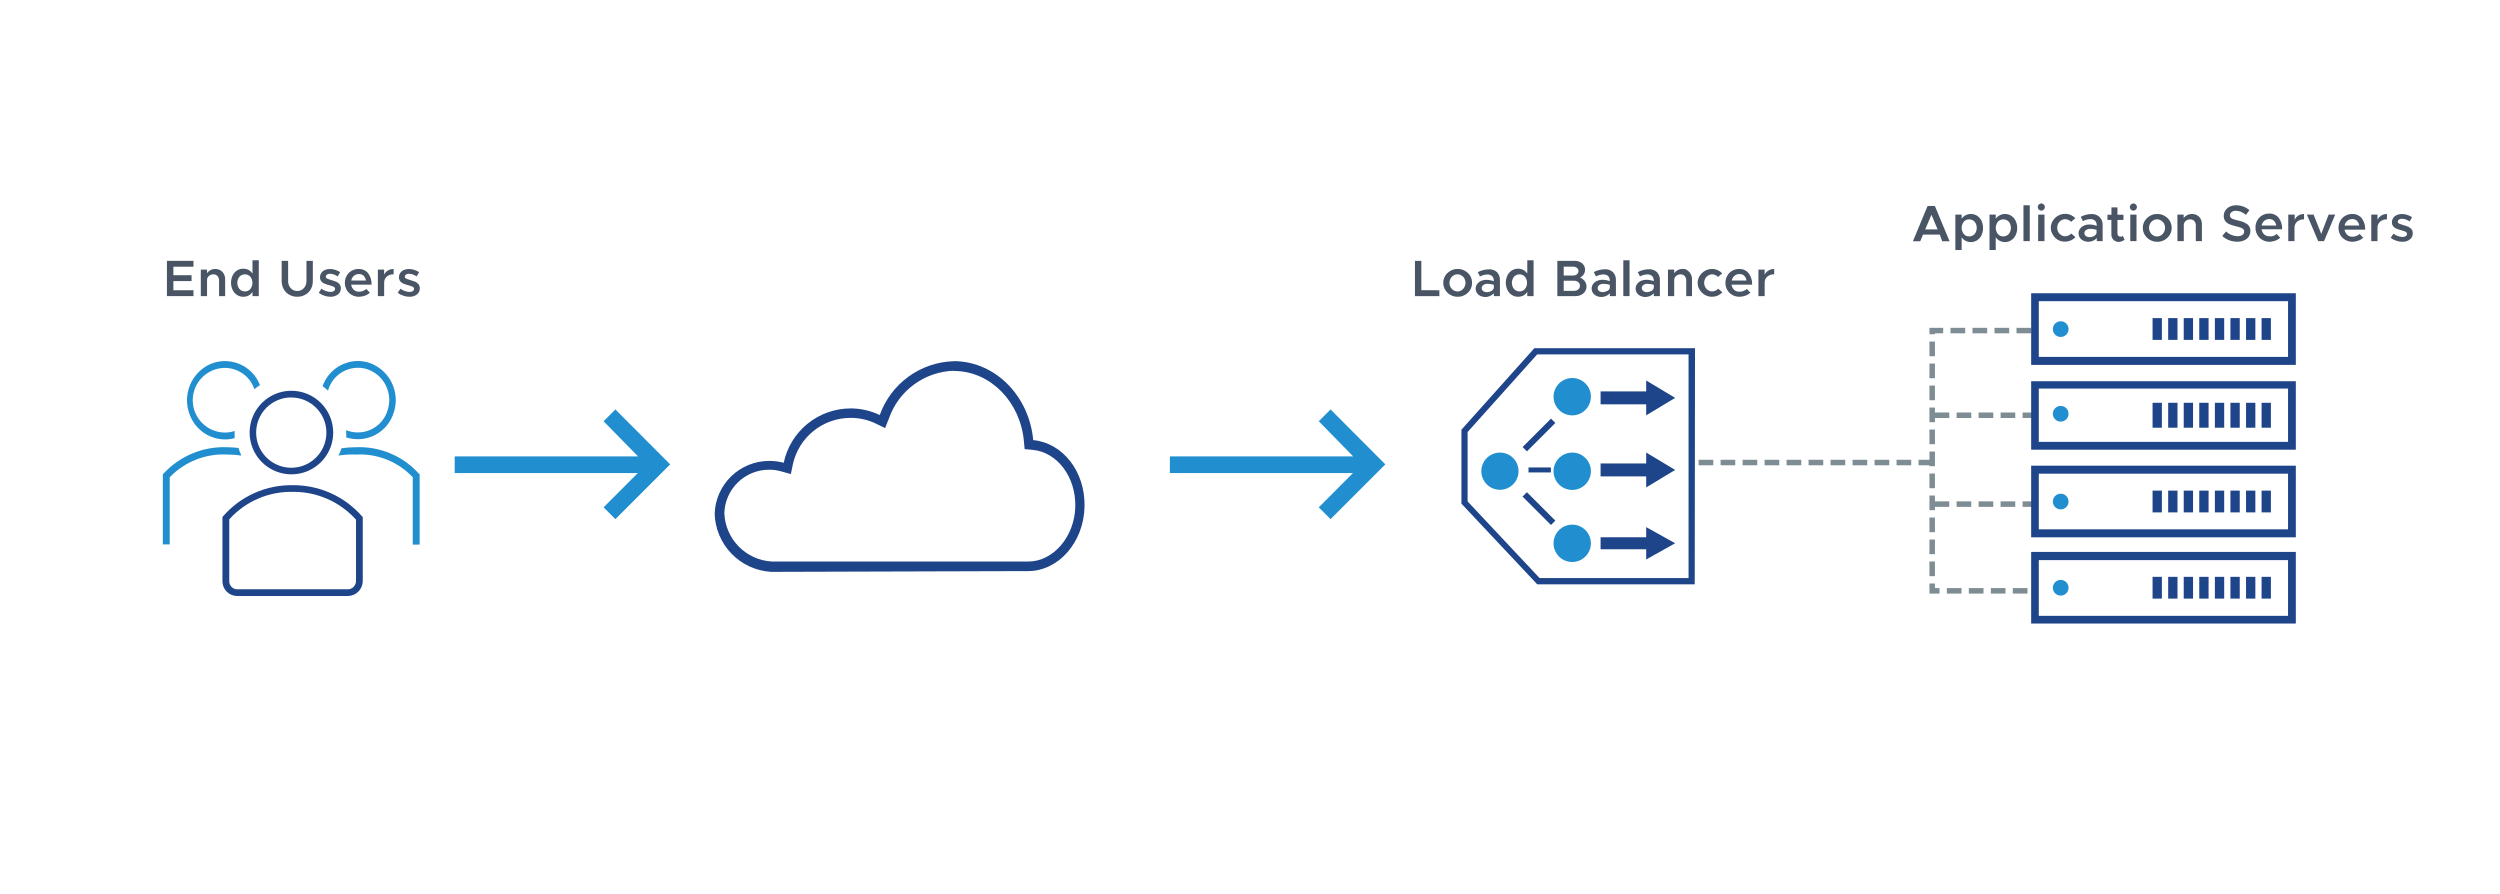 <svg width="341" height="122" viewBox="0 0 341 122" fill="none" xmlns="http://www.w3.org/2000/svg">
<path d="M82.33 57.46L87.02 62.25H62.02V64.53H86.99L82.33 69.2L83.94 70.81L91.41 63.34L83.94 55.85L82.33 57.46Z" fill="#218FCF"/>
<path d="M188.96 63.34L181.49 55.85L179.88 57.46L184.57 62.25H159.57V64.53H184.54L179.88 69.2L181.49 70.81L188.96 63.34Z" fill="#218FCF"/>
<path d="M277.05 45.09H263.55V80.59H277.05" stroke="#7E8C93" stroke-width="0.75" stroke-miterlimit="10" stroke-dasharray="2 1"/>
<path d="M231.69 63.09H263.55" stroke="#7E8C93" stroke-width="0.75" stroke-miterlimit="10" stroke-dasharray="2 1"/>
<path d="M263.88 56.64H278.05" stroke="#7E8C93" stroke-width="0.75" stroke-miterlimit="10" stroke-dasharray="2 1"/>
<path d="M263.88 68.76H278.05" stroke="#7E8C93" stroke-width="0.75" stroke-miterlimit="10" stroke-dasharray="2 1"/>
<path d="M23.65 36.38V37.54H26.13V38.34H23.65V39.59H26.39V40.39H22.77V35.58H26.39V36.38H23.65Z" fill="#495565"/>
<path d="M30.06 36.87C30.263 36.989 30.429 37.162 30.54 37.37C30.655 37.593 30.713 37.84 30.71 38.09V40.39H29.88V38.26C29.889 38.038 29.814 37.82 29.67 37.65C29.6 37.575 29.515 37.515 29.42 37.475C29.325 37.436 29.223 37.417 29.12 37.42C28.89 37.413 28.665 37.491 28.49 37.64C28.41 37.71 28.346 37.796 28.303 37.892C28.26 37.989 28.238 38.094 28.24 38.2V40.39H27.39V36.77H28.24V37.26C28.356 37.086 28.514 36.945 28.7 36.85C28.902 36.741 29.13 36.686 29.36 36.69C29.605 36.687 29.847 36.749 30.06 36.87Z" fill="#495565"/>
<path d="M35.3 35.5V40.39H34.44V39.82C34.304 40.023 34.123 40.191 33.91 40.31C33.687 40.422 33.44 40.481 33.19 40.48C32.884 40.486 32.584 40.399 32.33 40.23C32.074 40.067 31.869 39.834 31.74 39.56C31.589 39.248 31.51 38.906 31.51 38.56C31.51 38.214 31.589 37.872 31.74 37.56C31.872 37.287 32.076 37.056 32.33 36.89C32.587 36.728 32.886 36.645 33.19 36.65C33.44 36.649 33.687 36.708 33.91 36.82C34.12 36.938 34.301 37.102 34.44 37.3V35.5H35.3ZM34.15 39.42C34.332 39.178 34.43 38.883 34.43 38.58C34.43 38.277 34.332 37.982 34.15 37.74C34.056 37.638 33.941 37.557 33.814 37.502C33.686 37.447 33.549 37.419 33.41 37.42C33.269 37.418 33.13 37.445 33.001 37.5C32.872 37.555 32.755 37.637 32.66 37.74C32.472 37.98 32.37 38.275 32.37 38.58C32.37 38.885 32.472 39.18 32.66 39.42C32.755 39.525 32.87 39.608 32.999 39.665C33.129 39.722 33.269 39.751 33.41 39.75C33.55 39.754 33.689 39.726 33.817 39.669C33.945 39.612 34.059 39.527 34.15 39.42Z" fill="#495565"/>
<path d="M39.45 40.2C39.132 40.024 38.872 39.76 38.7 39.44C38.513 39.104 38.416 38.725 38.42 38.34V35.58H39.3V38.31C39.294 38.556 39.349 38.8 39.46 39.02C39.563 39.218 39.714 39.387 39.9 39.51C40.092 39.63 40.314 39.692 40.54 39.69C40.77 39.694 40.995 39.632 41.19 39.51C41.382 39.39 41.537 39.221 41.64 39.02C41.747 38.799 41.802 38.556 41.8 38.31V35.58H42.67V38.34C42.677 38.724 42.584 39.103 42.4 39.44C42.227 39.763 41.963 40.027 41.64 40.2C41.304 40.384 40.928 40.48 40.545 40.48C40.162 40.48 39.786 40.384 39.45 40.2Z" fill="#495565"/>
<path d="M44.23 40.33C43.959 40.245 43.705 40.113 43.48 39.94L43.84 39.38C44.029 39.518 44.238 39.626 44.46 39.7C44.658 39.776 44.868 39.816 45.08 39.82C45.237 39.827 45.394 39.789 45.53 39.71C45.581 39.678 45.623 39.634 45.653 39.582C45.683 39.529 45.699 39.47 45.7 39.41C45.703 39.346 45.686 39.284 45.652 39.23C45.618 39.176 45.569 39.135 45.51 39.11C45.324 39.024 45.13 38.957 44.93 38.91C44.688 38.847 44.451 38.767 44.22 38.67C44.053 38.6 43.907 38.486 43.8 38.34C43.694 38.188 43.641 38.005 43.65 37.82C43.645 37.614 43.705 37.411 43.82 37.24C43.936 37.059 44.103 36.916 44.3 36.83C44.525 36.736 44.766 36.688 45.01 36.69C45.255 36.691 45.498 36.731 45.73 36.81C45.966 36.884 46.191 36.989 46.4 37.12L46.06 37.7C45.893 37.592 45.715 37.502 45.53 37.43C45.362 37.373 45.187 37.342 45.01 37.34C44.869 37.335 44.729 37.374 44.61 37.45C44.559 37.48 44.516 37.522 44.487 37.572C44.457 37.623 44.441 37.681 44.44 37.74C44.44 37.775 44.447 37.811 44.46 37.843C44.474 37.876 44.494 37.906 44.52 37.93C44.586 37.982 44.66 38.023 44.74 38.05L45.21 38.21C45.435 38.268 45.655 38.342 45.87 38.43C46.038 38.508 46.188 38.62 46.31 38.76C46.435 38.923 46.498 39.125 46.49 39.33C46.496 39.489 46.464 39.648 46.396 39.792C46.328 39.937 46.227 40.063 46.1 40.16C45.811 40.375 45.46 40.487 45.1 40.48C44.803 40.482 44.509 40.432 44.23 40.33Z" fill="#495565"/>
<path d="M49.5 39.69C49.67 39.628 49.827 39.533 49.96 39.41L50.45 39.92C50.265 40.099 50.043 40.236 49.8 40.32C49.538 40.42 49.261 40.474 48.98 40.48C48.631 40.485 48.286 40.399 47.98 40.23C47.692 40.071 47.454 39.835 47.29 39.55C47.125 39.253 47.039 38.919 47.039 38.58C47.039 38.241 47.125 37.907 47.29 37.61C47.449 37.328 47.68 37.093 47.96 36.93C48.248 36.77 48.571 36.688 48.9 36.69C49.148 36.678 49.395 36.723 49.622 36.822C49.849 36.921 50.05 37.071 50.21 37.26C50.542 37.714 50.708 38.268 50.68 38.83H47.9C47.939 39.097 48.065 39.343 48.26 39.53C48.449 39.701 48.695 39.794 48.95 39.79C49.138 39.791 49.325 39.757 49.5 39.69ZM48.27 37.62C48.081 37.786 47.954 38.012 47.91 38.26H49.91C49.881 38.02 49.776 37.796 49.61 37.62C49.525 37.539 49.424 37.477 49.314 37.435C49.204 37.394 49.087 37.375 48.97 37.38C48.715 37.367 48.464 37.453 48.27 37.62Z" fill="#495565"/>
<path d="M52.91 36.9C53.145 36.758 53.416 36.686 53.69 36.69V37.42C53.349 37.403 53.014 37.513 52.75 37.73C52.635 37.837 52.544 37.967 52.483 38.112C52.423 38.257 52.394 38.413 52.4 38.57V40.39H51.54V36.77H52.4V37.46C52.509 37.225 52.687 37.03 52.91 36.9Z" fill="#495565"/>
<path d="M55 40.33C54.729 40.245 54.475 40.113 54.25 39.94L54.62 39.38C54.808 39.52 55.017 39.628 55.24 39.7C55.434 39.776 55.641 39.817 55.85 39.82C56.011 39.828 56.17 39.79 56.31 39.71C56.36 39.678 56.401 39.633 56.429 39.581C56.457 39.528 56.471 39.469 56.47 39.41C56.472 39.348 56.457 39.286 56.425 39.233C56.393 39.18 56.346 39.137 56.29 39.11C56.102 39.028 55.908 38.961 55.71 38.91C55.464 38.848 55.224 38.768 54.99 38.67C54.823 38.6 54.678 38.486 54.57 38.34C54.464 38.188 54.411 38.005 54.42 37.82C54.416 37.614 54.475 37.411 54.59 37.24C54.711 37.063 54.876 36.921 55.07 36.83C55.295 36.736 55.536 36.688 55.78 36.69C56.025 36.691 56.268 36.731 56.5 36.81C56.736 36.882 56.962 36.987 57.17 37.12L56.83 37.7C56.664 37.59 56.486 37.5 56.3 37.43C56.133 37.372 55.957 37.342 55.78 37.34C55.639 37.337 55.5 37.375 55.38 37.45C55.33 37.48 55.289 37.523 55.261 37.574C55.233 37.624 55.219 37.682 55.22 37.74C55.218 37.775 55.223 37.81 55.235 37.842C55.247 37.875 55.266 37.905 55.29 37.93C55.357 37.98 55.431 38.02 55.51 38.05L55.99 38.21C56.214 38.271 56.434 38.345 56.65 38.43C56.815 38.508 56.962 38.62 57.08 38.76C57.205 38.923 57.268 39.125 57.26 39.33C57.266 39.489 57.234 39.648 57.166 39.792C57.098 39.937 56.996 40.063 56.87 40.16C56.583 40.377 56.23 40.49 55.87 40.48C55.573 40.482 55.279 40.432 55 40.33Z" fill="#495565"/>
<path d="M196.33 39.59V40.39H193V35.58H193.87V39.58L196.33 39.59Z" fill="#495565"/>
<path d="M197.83 40.22C197.536 40.057 197.291 39.819 197.12 39.53C196.95 39.242 196.861 38.914 196.861 38.58C196.861 38.246 196.95 37.918 197.12 37.63C197.294 37.346 197.538 37.111 197.83 36.95C198.131 36.769 198.478 36.679 198.83 36.69C199.181 36.678 199.529 36.768 199.83 36.95C200.119 37.114 200.363 37.348 200.54 37.63C200.704 37.92 200.79 38.247 200.79 38.58C200.79 38.913 200.704 39.24 200.54 39.53C200.365 39.816 200.121 40.053 199.83 40.22C199.527 40.397 199.181 40.487 198.83 40.48C198.479 40.486 198.133 40.396 197.83 40.22ZM199.35 39.59C199.519 39.485 199.658 39.337 199.75 39.16C199.848 38.982 199.899 38.783 199.899 38.58C199.899 38.377 199.848 38.178 199.75 38C199.661 37.824 199.522 37.677 199.35 37.58C199.187 37.472 198.995 37.415 198.8 37.415C198.604 37.415 198.413 37.472 198.25 37.58C198.081 37.681 197.942 37.826 197.85 38C197.752 38.178 197.7 38.377 197.7 38.58C197.7 38.783 197.752 38.982 197.85 39.16C197.942 39.337 198.08 39.485 198.25 39.59C198.413 39.697 198.604 39.755 198.8 39.755C198.995 39.755 199.187 39.697 199.35 39.59Z" fill="#495565"/>
<path d="M204.18 37.11C204.32 37.258 204.429 37.432 204.499 37.623C204.57 37.814 204.6 38.017 204.59 38.22V40.39H203.76V40C203.62 40.16 203.446 40.287 203.25 40.37C203.045 40.466 202.821 40.515 202.595 40.515C202.369 40.515 202.145 40.466 201.94 40.37C201.744 40.286 201.578 40.147 201.46 39.969C201.343 39.791 201.28 39.583 201.28 39.37C201.276 39.147 201.346 38.928 201.48 38.75C201.616 38.563 201.799 38.415 202.01 38.32C202.243 38.218 202.495 38.166 202.75 38.17C203.092 38.174 203.43 38.238 203.75 38.36V38.27C203.757 38.051 203.682 37.837 203.54 37.67C203.449 37.589 203.343 37.527 203.228 37.487C203.113 37.448 202.991 37.432 202.87 37.44C202.52 37.451 202.178 37.543 201.87 37.71L201.57 37.12C202.016 36.888 202.508 36.758 203.01 36.74C203.22 36.718 203.432 36.74 203.633 36.803C203.835 36.867 204.021 36.971 204.18 37.11ZM203.42 39.69C203.504 39.647 203.578 39.586 203.637 39.512C203.695 39.438 203.737 39.352 203.76 39.26V38.85C203.476 38.757 203.179 38.71 202.88 38.71C202.68 38.705 202.483 38.764 202.32 38.88C202.252 38.925 202.197 38.986 202.158 39.057C202.12 39.129 202.1 39.209 202.1 39.29C202.098 39.369 202.116 39.448 202.15 39.519C202.185 39.59 202.237 39.652 202.3 39.7C202.45 39.803 202.628 39.856 202.81 39.85C203.024 39.853 203.235 39.798 203.42 39.69Z" fill="#495565"/>
<path d="M209.18 35.5V40.39H208.32V39.82C208.184 40.023 208.003 40.191 207.79 40.31C207.567 40.422 207.32 40.481 207.07 40.48C206.765 40.485 206.465 40.398 206.21 40.23C205.954 40.067 205.75 39.834 205.62 39.56C205.469 39.248 205.39 38.906 205.39 38.56C205.39 38.214 205.469 37.872 205.62 37.56C205.752 37.287 205.956 37.056 206.21 36.89C206.446 36.746 206.715 36.664 206.991 36.652C207.267 36.64 207.542 36.697 207.79 36.82C208 36.938 208.181 37.102 208.32 37.3V35.5H209.18ZM208 39.42C208.188 39.18 208.29 38.885 208.29 38.58C208.29 38.275 208.188 37.98 208 37.74C207.906 37.638 207.791 37.557 207.664 37.502C207.536 37.447 207.399 37.419 207.26 37.42C207.12 37.418 206.98 37.445 206.851 37.5C206.722 37.555 206.606 37.637 206.51 37.74C206.322 37.98 206.22 38.275 206.22 38.58C206.22 38.885 206.322 39.18 206.51 39.42C206.605 39.525 206.72 39.608 206.85 39.665C206.979 39.722 207.119 39.751 207.26 39.75C207.4 39.754 207.539 39.726 207.667 39.669C207.795 39.612 207.909 39.527 208 39.42Z" fill="#495565"/>
<path d="M212.42 35.58H214.78C215.036 35.574 215.289 35.629 215.52 35.74C215.724 35.832 215.898 35.982 216.02 36.17C216.141 36.354 216.203 36.57 216.2 36.79C216.202 37.014 216.139 37.233 216.018 37.421C215.897 37.61 215.724 37.758 215.52 37.85C215.776 37.967 215.999 38.146 216.17 38.37C216.318 38.577 216.399 38.825 216.4 39.08C216.407 39.322 216.337 39.56 216.2 39.76C216.067 39.961 215.88 40.12 215.66 40.22C215.414 40.339 215.143 40.398 214.87 40.39H212.42V35.58ZM214.57 37.58C214.761 37.585 214.948 37.525 215.1 37.41C215.163 37.356 215.214 37.29 215.249 37.215C215.284 37.14 215.302 37.058 215.302 36.975C215.302 36.892 215.284 36.81 215.249 36.735C215.214 36.66 215.163 36.593 215.1 36.54C214.948 36.425 214.761 36.365 214.57 36.37H213.29V37.58H214.57ZM214.7 39.67C214.911 39.676 215.117 39.605 215.28 39.47C215.352 39.411 215.41 39.336 215.448 39.251C215.486 39.166 215.504 39.073 215.5 38.98C215.503 38.887 215.485 38.794 215.447 38.709C215.409 38.624 215.352 38.549 215.28 38.49C215.117 38.355 214.911 38.284 214.7 38.29H213.29V39.67H214.7Z" fill="#495565"/>
<path d="M220 37.11C220.14 37.258 220.249 37.432 220.319 37.623C220.39 37.814 220.421 38.017 220.41 38.22V40.39H219.58V40C219.442 40.158 219.272 40.284 219.08 40.37C218.882 40.459 218.667 40.507 218.45 40.51C218.211 40.515 217.975 40.464 217.76 40.36C217.564 40.276 217.398 40.136 217.28 39.959C217.163 39.781 217.1 39.573 217.1 39.36C217.096 39.137 217.166 38.919 217.3 38.74C217.436 38.553 217.619 38.405 217.83 38.31C218.063 38.208 218.315 38.157 218.57 38.16C218.912 38.164 219.251 38.228 219.57 38.35V38.26C219.577 38.041 219.502 37.827 219.36 37.66C219.269 37.579 219.163 37.517 219.048 37.477C218.933 37.438 218.811 37.422 218.69 37.43C218.34 37.441 217.998 37.533 217.69 37.7L217.39 37.11C217.839 36.876 218.334 36.746 218.84 36.73C219.049 36.71 219.26 36.734 219.46 36.799C219.659 36.865 219.843 36.97 220 37.11ZM219.24 39.69C219.324 39.647 219.398 39.586 219.457 39.512C219.515 39.438 219.557 39.352 219.58 39.26V38.85C219.296 38.757 218.999 38.71 218.7 38.71C218.5 38.705 218.304 38.764 218.14 38.88C218.072 38.925 218.017 38.986 217.978 39.057C217.94 39.129 217.92 39.209 217.92 39.29C217.918 39.369 217.936 39.448 217.971 39.519C218.005 39.59 218.057 39.652 218.12 39.7C218.27 39.803 218.448 39.856 218.63 39.85C218.827 39.845 219.02 39.79 219.19 39.69H219.24Z" fill="#495565"/>
<path d="M221.42 35.5H222.27V40.39H221.42V35.5Z" fill="#495565"/>
<path d="M226 37.11C226.14 37.258 226.249 37.432 226.319 37.623C226.39 37.814 226.421 38.017 226.41 38.22V40.39H225.58V40C225.442 40.158 225.272 40.284 225.08 40.37C224.882 40.459 224.667 40.507 224.45 40.51C224.211 40.515 223.975 40.464 223.76 40.36C223.564 40.276 223.398 40.136 223.28 39.959C223.163 39.781 223.1 39.573 223.1 39.36C223.096 39.137 223.166 38.919 223.3 38.74C223.436 38.553 223.619 38.405 223.83 38.31C224.063 38.208 224.315 38.157 224.57 38.16C224.912 38.164 225.251 38.228 225.57 38.35V38.26C225.577 38.041 225.502 37.827 225.36 37.66C225.269 37.579 225.163 37.517 225.048 37.477C224.933 37.438 224.811 37.422 224.69 37.43C224.34 37.441 223.998 37.533 223.69 37.7L223.39 37.11C223.839 36.876 224.334 36.746 224.84 36.73C225.049 36.71 225.26 36.734 225.46 36.799C225.659 36.865 225.843 36.97 226 37.11ZM225.24 39.69C225.325 39.649 225.4 39.588 225.459 39.514C225.518 39.439 225.559 39.353 225.58 39.26V38.85C225.296 38.757 224.999 38.71 224.7 38.71C224.503 38.703 224.309 38.763 224.15 38.88C224.084 38.926 224.03 38.987 223.993 39.059C223.956 39.13 223.936 39.209 223.936 39.29C223.936 39.37 223.956 39.45 223.993 39.521C224.03 39.593 224.084 39.654 224.15 39.7C224.303 39.805 224.485 39.857 224.67 39.85C224.867 39.846 225.06 39.791 225.23 39.69H225.24Z" fill="#495565"/>
<path d="M230.13 36.87C230.337 36.984 230.505 37.158 230.61 37.37C230.732 37.59 230.794 37.838 230.79 38.09V40.39H230V38.26C230.009 38.038 229.934 37.82 229.79 37.65C229.722 37.575 229.638 37.516 229.545 37.477C229.452 37.437 229.351 37.418 229.25 37.42C229.02 37.411 228.795 37.489 228.62 37.64C228.539 37.709 228.474 37.795 228.429 37.892C228.384 37.988 228.36 38.093 228.36 38.2V40.39H227.51V36.77H228.36V37.26C228.48 37.086 228.641 36.945 228.83 36.85C229.038 36.739 229.27 36.681 229.505 36.681C229.741 36.681 229.972 36.739 230.18 36.85L230.13 36.87Z" fill="#495565"/>
<path d="M232.54 40.22C232.25 40.048 232.006 39.808 231.83 39.52C231.653 39.238 231.56 38.913 231.56 38.58C231.56 38.248 231.653 37.922 231.83 37.64C232.005 37.354 232.249 37.117 232.54 36.95C232.844 36.774 233.189 36.684 233.54 36.69C233.799 36.686 234.055 36.74 234.29 36.85C234.523 36.951 234.734 37.097 234.91 37.28L234.34 37.78C234.238 37.666 234.112 37.577 233.97 37.52C233.833 37.453 233.682 37.419 233.53 37.42C233.338 37.42 233.151 37.476 232.99 37.58C232.818 37.677 232.679 37.824 232.59 38C232.492 38.178 232.441 38.377 232.441 38.58C232.441 38.783 232.492 38.982 232.59 39.16C232.677 39.34 232.817 39.49 232.99 39.59C233.151 39.694 233.338 39.749 233.53 39.75C233.685 39.748 233.838 39.714 233.98 39.65C234.124 39.583 234.254 39.488 234.36 39.37L234.93 39.87C234.751 40.06 234.537 40.212 234.3 40.32C234.057 40.424 233.795 40.478 233.53 40.48C233.183 40.484 232.84 40.395 232.54 40.22Z" fill="#495565"/>
<path d="M237.81 39.69C237.98 39.628 238.137 39.533 238.27 39.41L238.76 39.92C238.574 40.097 238.352 40.233 238.11 40.32C237.848 40.419 237.57 40.473 237.29 40.48C236.941 40.486 236.596 40.399 236.29 40.23C236.002 40.071 235.764 39.836 235.6 39.55C235.435 39.253 235.349 38.919 235.349 38.58C235.349 38.241 235.435 37.907 235.6 37.61C235.759 37.328 235.99 37.093 236.27 36.93C236.558 36.77 236.881 36.688 237.21 36.69C237.456 36.678 237.702 36.723 237.927 36.822C238.153 36.921 238.352 37.071 238.51 37.26C238.85 37.71 239.02 38.266 238.99 38.83H236.18C236.215 39.096 236.338 39.342 236.53 39.53C236.721 39.704 236.972 39.797 237.23 39.79C237.428 39.795 237.625 39.761 237.81 39.69ZM236.58 37.62C236.387 37.783 236.259 38.01 236.22 38.26H238.22C238.191 38.02 238.086 37.796 237.92 37.62C237.835 37.539 237.734 37.477 237.624 37.435C237.514 37.394 237.397 37.375 237.28 37.38C237.025 37.367 236.774 37.453 236.58 37.62Z" fill="#495565"/>
<path d="M241.22 36.9C241.455 36.758 241.726 36.686 242 36.69V37.42C241.659 37.403 241.324 37.513 241.06 37.73C240.941 37.834 240.847 37.964 240.785 38.109C240.723 38.255 240.694 38.412 240.7 38.57V40.39H239.85V36.77H240.7V37.46C240.812 37.225 240.994 37.029 241.22 36.9Z" fill="#495565"/>
<path d="M264.59 32H262.3L261.92 32.91H260.92L262.92 28.1H263.92L265.92 32.91H264.92L264.59 32ZM264.29 31.29L263.45 29.29L262.6 31.29H264.29Z" fill="#495565"/>
<path d="M269.68 29.43C269.931 29.599 270.135 29.829 270.27 30.1C270.414 30.413 270.489 30.755 270.489 31.1C270.489 31.445 270.414 31.786 270.27 32.1C270.137 32.372 269.933 32.604 269.68 32.77C269.448 32.918 269.181 33.004 268.906 33.017C268.63 33.032 268.356 32.974 268.11 32.85C267.891 32.741 267.704 32.575 267.57 32.37V34.1H266.71V29.27H267.57V29.83C267.708 29.63 267.893 29.469 268.11 29.36C268.329 29.246 268.573 29.188 268.82 29.19C269.124 29.186 269.422 29.269 269.68 29.43ZM269.34 31.92C269.528 31.68 269.63 31.385 269.63 31.08C269.63 30.775 269.528 30.48 269.34 30.24C269.244 30.137 269.128 30.055 268.999 30C268.87 29.945 268.73 29.918 268.59 29.92C268.452 29.916 268.316 29.943 268.189 29.999C268.063 30.054 267.951 30.136 267.86 30.24C267.672 30.48 267.57 30.775 267.57 31.08C267.57 31.385 267.672 31.68 267.86 31.92C267.949 32.026 268.061 32.111 268.187 32.169C268.314 32.226 268.451 32.254 268.59 32.25C268.731 32.251 268.871 32.222 269 32.165C269.13 32.108 269.245 32.025 269.34 31.92Z" fill="#495565"/>
<path d="M274.33 29.43C274.584 29.596 274.788 29.827 274.92 30.1C275.071 30.412 275.15 30.754 275.15 31.1C275.15 31.446 275.071 31.788 274.92 32.1C274.79 32.374 274.586 32.607 274.33 32.77C274.078 32.938 273.782 33.025 273.48 33.02C273.23 33.021 272.983 32.962 272.76 32.85C272.544 32.735 272.359 32.571 272.22 32.37V34.1H271.37V29.27H272.22V29.83C272.362 29.635 272.547 29.474 272.76 29.36C272.983 29.247 273.23 29.189 273.48 29.19C273.78 29.186 274.076 29.27 274.33 29.43ZM274 31.92C274.188 31.68 274.29 31.385 274.29 31.08C274.29 30.775 274.188 30.48 274 30.24C273.904 30.137 273.788 30.055 273.659 30C273.53 29.945 273.39 29.918 273.25 29.92C273.111 29.919 272.974 29.947 272.846 30.002C272.719 30.057 272.604 30.138 272.51 30.24C272.322 30.48 272.219 30.775 272.219 31.08C272.219 31.385 272.322 31.68 272.51 31.92C272.601 32.027 272.714 32.112 272.842 32.169C272.971 32.226 273.11 32.254 273.25 32.25C273.391 32.251 273.531 32.222 273.66 32.165C273.789 32.108 273.905 32.025 274 31.92Z" fill="#495565"/>
<path d="M276 28H276.86V32.89H276V28Z" fill="#495565"/>
<path d="M278.09 28.58C278.001 28.489 277.951 28.367 277.95 28.24C277.95 28.177 277.962 28.114 277.986 28.056C278.01 27.998 278.045 27.945 278.09 27.9C278.135 27.852 278.189 27.814 278.249 27.788C278.309 27.762 278.374 27.749 278.44 27.75C278.504 27.75 278.567 27.763 278.626 27.789C278.684 27.815 278.737 27.853 278.78 27.9C278.824 27.945 278.86 27.998 278.884 28.056C278.908 28.114 278.92 28.177 278.92 28.24C278.919 28.367 278.869 28.489 278.78 28.58C278.737 28.627 278.684 28.665 278.626 28.691C278.567 28.717 278.504 28.73 278.44 28.73C278.374 28.731 278.309 28.718 278.249 28.692C278.189 28.666 278.135 28.628 278.09 28.58ZM278.01 29.27H278.87V32.89H278L278.01 29.27Z" fill="#495565"/>
<path d="M280.7 32.72C280.409 32.543 280.168 32.296 280 32C279.823 31.718 279.73 31.392 279.73 31.06C279.73 30.727 279.823 30.402 280 30.12C280.171 29.831 280.416 29.592 280.71 29.43C281.013 29.254 281.359 29.164 281.71 29.17C281.969 29.166 282.225 29.221 282.46 29.33C282.693 29.431 282.904 29.577 283.08 29.76L282.5 30.26C282.404 30.144 282.28 30.054 282.14 30C281.983 29.921 281.808 29.885 281.632 29.896C281.456 29.906 281.287 29.963 281.14 30.06C280.973 30.164 280.836 30.308 280.74 30.48C280.648 30.659 280.6 30.858 280.6 31.06C280.6 31.262 280.648 31.46 280.74 31.64C280.835 31.814 280.973 31.962 281.14 32.07C281.304 32.176 281.495 32.231 281.69 32.23C281.845 32.225 281.998 32.192 282.14 32.13C282.284 32.063 282.414 31.968 282.52 31.85L283.09 32.35C282.911 32.539 282.697 32.692 282.46 32.8C282.216 32.904 281.955 32.958 281.69 32.96C281.344 32.973 281.001 32.89 280.7 32.72Z" fill="#495565"/>
<path d="M286.39 29.61C286.532 29.756 286.642 29.93 286.712 30.122C286.783 30.313 286.813 30.517 286.8 30.72V32.89H286V32.47C285.862 32.628 285.691 32.754 285.5 32.84C285.302 32.929 285.087 32.977 284.87 32.98C284.631 32.985 284.395 32.933 284.18 32.83C283.985 32.745 283.818 32.606 283.7 32.43C283.58 32.25 283.517 32.037 283.52 31.82C283.516 31.597 283.586 31.378 283.72 31.2C283.856 31.013 284.039 30.865 284.25 30.77C284.483 30.669 284.736 30.617 284.99 30.62C285.332 30.623 285.671 30.687 285.99 30.81V30.72C285.997 30.501 285.922 30.287 285.78 30.12C285.69 30.038 285.584 29.975 285.469 29.935C285.354 29.896 285.231 29.88 285.11 29.89C284.76 29.901 284.418 29.993 284.11 30.16L283.82 29.57C284.265 29.335 284.757 29.205 285.26 29.19C285.467 29.18 285.674 29.212 285.868 29.284C286.062 29.356 286.24 29.467 286.39 29.61ZM285.63 32.19C285.715 32.148 285.79 32.088 285.849 32.014C285.908 31.939 285.949 31.853 285.97 31.76V31.35C285.686 31.257 285.389 31.21 285.09 31.21C284.893 31.205 284.7 31.265 284.54 31.38C284.471 31.424 284.414 31.485 284.374 31.556C284.334 31.628 284.312 31.708 284.31 31.79C284.308 31.87 284.326 31.95 284.363 32.022C284.399 32.093 284.453 32.155 284.52 32.2C284.668 32.306 284.848 32.359 285.03 32.35C285.241 32.354 285.449 32.299 285.63 32.19Z" fill="#495565"/>
<path d="M289.8 32.69C289.695 32.783 289.573 32.854 289.44 32.9C289.301 32.96 289.151 32.994 289 33C288.864 33.002 288.73 32.977 288.604 32.925C288.479 32.873 288.365 32.797 288.27 32.7C288.174 32.601 288.1 32.483 288.052 32.354C288.003 32.225 287.982 32.087 287.99 31.95V30H287.46V29.29H288V28.29H288.82V29.29H289.64V30H288.82V31.85C288.818 31.96 288.857 32.067 288.93 32.15C288.962 32.188 289.002 32.218 289.047 32.239C289.092 32.259 289.141 32.27 289.19 32.27C289.256 32.284 289.324 32.284 289.39 32.27C289.448 32.25 289.503 32.219 289.55 32.18L289.8 32.69Z" fill="#495565"/>
<path d="M290.65 28.58C290.561 28.489 290.511 28.367 290.51 28.24C290.51 28.177 290.522 28.114 290.546 28.056C290.57 27.998 290.605 27.945 290.65 27.9C290.695 27.852 290.749 27.814 290.809 27.788C290.869 27.762 290.934 27.749 291 27.75C291.064 27.75 291.127 27.763 291.186 27.789C291.244 27.815 291.297 27.853 291.34 27.9C291.385 27.945 291.42 27.998 291.444 28.056C291.468 28.114 291.48 28.177 291.48 28.24C291.479 28.367 291.429 28.489 291.34 28.58C291.297 28.627 291.244 28.665 291.186 28.691C291.127 28.717 291.064 28.73 291 28.73C290.934 28.731 290.869 28.718 290.809 28.692C290.749 28.666 290.695 28.628 290.65 28.58ZM290.57 29.27H291.42V32.89H290.57V29.27Z" fill="#495565"/>
<path d="M293.25 32.72C292.959 32.553 292.715 32.316 292.54 32.03C292.37 31.742 292.281 31.414 292.281 31.08C292.281 30.746 292.37 30.418 292.54 30.13C292.716 29.848 292.961 29.614 293.25 29.45C293.551 29.269 293.899 29.179 294.25 29.19C294.602 29.178 294.949 29.268 295.25 29.45C295.54 29.614 295.784 29.848 295.96 30.13C296.13 30.418 296.219 30.746 296.219 31.08C296.219 31.414 296.13 31.742 295.96 32.03C295.785 32.316 295.541 32.553 295.25 32.72C294.947 32.897 294.601 32.987 294.25 32.98C293.899 32.986 293.554 32.896 293.25 32.72ZM294.77 32.09C294.94 31.985 295.078 31.837 295.17 31.66C295.27 31.483 295.321 31.283 295.32 31.08C295.32 30.878 295.272 30.679 295.18 30.5C295.084 30.325 294.942 30.18 294.77 30.08C294.607 29.972 294.416 29.915 294.22 29.915C294.025 29.915 293.833 29.972 293.67 30.08C293.501 30.181 293.363 30.326 293.27 30.5C293.172 30.677 293.121 30.877 293.121 31.08C293.121 31.283 293.172 31.482 293.27 31.66C293.362 31.837 293.501 31.985 293.67 32.09C293.833 32.197 294.025 32.255 294.22 32.255C294.416 32.255 294.607 32.197 294.77 32.09Z" fill="#495565"/>
<path d="M299.69 29.37C299.897 29.484 300.065 29.658 300.17 29.87C300.289 30.091 300.348 30.339 300.34 30.59V32.89H299.51V30.76C299.519 30.538 299.444 30.32 299.3 30.15C299.23 30.075 299.145 30.015 299.05 29.975C298.955 29.936 298.853 29.917 298.75 29.92C298.523 29.913 298.302 29.992 298.13 30.14C298.049 30.209 297.984 30.295 297.939 30.392C297.894 30.488 297.87 30.593 297.87 30.7V32.89H297V29.27H297.85V29.76C297.967 29.584 298.129 29.442 298.32 29.35C298.519 29.241 298.743 29.186 298.97 29.19C299.222 29.181 299.472 29.244 299.69 29.37Z" fill="#495565"/>
<path d="M304.05 32.77C303.705 32.64 303.389 32.443 303.12 32.19L303.63 31.57C304.055 31.979 304.62 32.211 305.21 32.22C305.444 32.233 305.675 32.17 305.87 32.04C305.945 31.989 306.006 31.92 306.048 31.84C306.089 31.76 306.111 31.671 306.11 31.58C306.114 31.466 306.074 31.356 306 31.27C305.903 31.171 305.783 31.099 305.65 31.06C305.439 30.979 305.221 30.915 305 30.87C304.686 30.798 304.378 30.701 304.08 30.58C303.861 30.485 303.668 30.337 303.52 30.15C303.38 29.944 303.31 29.699 303.32 29.45C303.315 29.183 303.391 28.922 303.54 28.7C303.694 28.477 303.905 28.297 304.15 28.18C304.418 28.062 304.707 28 305 28C305.669 27.99 306.317 28.229 306.82 28.67L306.34 29.31C306.142 29.138 305.92 28.996 305.68 28.89C305.454 28.8 305.213 28.753 304.97 28.75C304.761 28.74 304.556 28.804 304.39 28.93C304.32 28.98 304.262 29.046 304.222 29.123C304.182 29.199 304.161 29.284 304.16 29.37C304.158 29.486 304.197 29.599 304.27 29.69C304.374 29.785 304.496 29.856 304.63 29.9L305.27 30.08C305.72 30.157 306.15 30.327 306.53 30.58C306.67 30.687 306.782 30.827 306.855 30.987C306.929 31.148 306.961 31.324 306.95 31.5C306.951 31.772 306.875 32.039 306.73 32.27C306.579 32.498 306.363 32.676 306.11 32.78C305.796 32.92 305.453 32.985 305.11 32.97C304.748 32.964 304.389 32.896 304.05 32.77Z" fill="#495565"/>
<path d="M310.08 32.19C310.248 32.13 310.402 32.035 310.53 31.91L311.02 32.42C310.835 32.599 310.613 32.736 310.37 32.82C310.108 32.92 309.83 32.974 309.55 32.98C309.217 32.977 308.891 32.891 308.6 32.73C308.312 32.571 308.073 32.336 307.91 32.05C307.732 31.747 307.642 31.401 307.65 31.05C307.635 30.7 307.721 30.352 307.9 30.05C308.056 29.766 308.288 29.53 308.57 29.37C308.857 29.209 309.181 29.126 309.51 29.13C309.756 29.118 310.001 29.163 310.227 29.262C310.453 29.361 310.652 29.511 310.81 29.7C311.147 30.152 311.313 30.708 311.28 31.27H308.48C308.511 31.537 308.635 31.785 308.83 31.97C309.021 32.144 309.272 32.237 309.53 32.23C309.714 32.249 309.9 32.236 310.08 32.19ZM308.85 30.12C308.658 30.285 308.527 30.511 308.48 30.76H310.48C310.447 30.519 310.339 30.295 310.17 30.12C310.085 30.038 309.985 29.975 309.875 29.934C309.765 29.892 309.647 29.874 309.53 29.88C309.281 29.873 309.039 29.958 308.85 30.12Z" fill="#495565"/>
<path d="M313.49 29.4C313.725 29.259 313.995 29.186 314.27 29.19V29.92C313.929 29.903 313.594 30.013 313.33 30.23C313.211 30.334 313.117 30.464 313.055 30.609C312.992 30.755 312.963 30.912 312.97 31.07V32.89H312.12V29.27H313V30C313.097 29.754 313.268 29.545 313.49 29.4Z" fill="#495565"/>
<path d="M314.66 29.27H315.57L316.62 31.91L317.62 29.27H318.52L317 32.89H316.2L314.66 29.27Z" fill="#495565"/>
<path d="M321.4 32.19C321.567 32.128 321.72 32.032 321.85 31.91L322.34 32.42C322.155 32.599 321.933 32.736 321.69 32.82C321.428 32.92 321.15 32.974 320.87 32.98C320.537 32.977 320.211 32.891 319.92 32.73C319.631 32.568 319.39 32.334 319.22 32.05C319.055 31.753 318.969 31.419 318.969 31.08C318.969 30.741 319.055 30.407 319.22 30.11C319.382 29.827 319.617 29.593 319.9 29.431C320.183 29.269 320.504 29.186 320.83 29.19C321.077 29.178 321.324 29.223 321.552 29.322C321.779 29.421 321.98 29.57 322.14 29.76C322.472 30.214 322.638 30.768 322.61 31.33H319.8C319.839 31.597 319.965 31.843 320.16 32.03C320.351 32.204 320.602 32.297 320.86 32.29C321.044 32.289 321.227 32.255 321.4 32.19ZM320.17 30.12C319.978 30.285 319.847 30.511 319.8 30.76H321.8C321.763 30.52 321.655 30.297 321.49 30.12C321.405 30.038 321.305 29.975 321.195 29.934C321.085 29.892 320.967 29.874 320.85 29.88C320.601 29.873 320.359 29.958 320.17 30.12Z" fill="#495565"/>
<path d="M324.81 29.4C325.042 29.259 325.309 29.186 325.58 29.19V29.92C325.242 29.902 324.91 30.013 324.65 30.23C324.531 30.334 324.437 30.464 324.375 30.609C324.312 30.755 324.283 30.912 324.29 31.07V32.89H323.44V29.27H324.29V30C324.395 29.75 324.577 29.54 324.81 29.4Z" fill="#495565"/>
<path d="M326.84 32.83C326.569 32.745 326.315 32.613 326.09 32.44L326.46 31.88C326.648 32.02 326.857 32.128 327.08 32.2C327.278 32.277 327.488 32.318 327.7 32.32C327.857 32.327 328.013 32.289 328.15 32.21C328.2 32.178 328.241 32.133 328.269 32.081C328.297 32.028 328.311 31.97 328.31 31.91C328.312 31.848 328.296 31.787 328.264 31.733C328.233 31.68 328.186 31.637 328.13 31.61C327.942 31.527 327.748 31.461 327.55 31.41C327.304 31.348 327.063 31.268 326.83 31.17C326.663 31.1 326.517 30.986 326.41 30.84C326.304 30.688 326.251 30.505 326.26 30.32C326.255 30.114 326.315 29.911 326.43 29.74C326.552 29.56 326.721 29.418 326.92 29.33C327.144 29.234 327.386 29.186 327.63 29.19C327.871 29.191 328.111 29.231 328.34 29.31C328.576 29.382 328.802 29.487 329.01 29.62L328.68 30.2C328.512 30.094 328.334 30.004 328.15 29.93C327.982 29.873 327.807 29.843 327.63 29.84C327.485 29.835 327.343 29.873 327.22 29.95C327.17 29.98 327.129 30.023 327.101 30.073C327.073 30.124 327.059 30.182 327.06 30.24C327.06 30.275 327.066 30.311 327.08 30.343C327.094 30.376 327.114 30.405 327.14 30.43C327.202 30.482 327.273 30.523 327.35 30.55L327.83 30.71C328.055 30.768 328.275 30.842 328.49 30.93C328.658 31.008 328.808 31.12 328.93 31.26C329.047 31.427 329.106 31.627 329.1 31.83C329.106 31.989 329.073 32.148 329.006 32.292C328.938 32.437 328.836 32.563 328.71 32.66C328.422 32.877 328.07 32.99 327.71 32.98C327.413 32.982 327.119 32.932 326.84 32.83Z" fill="#495565"/>
<path fill-rule="evenodd" clip-rule="evenodd" d="M48.79 49.24C47.736 49.252 46.712 49.587 45.855 50.201C44.998 50.814 44.35 51.676 44 52.67C44.26 52.857 44.507 53.061 44.74 53.28C44.89 52.733 45.149 52.222 45.5 51.777C45.852 51.332 46.289 50.962 46.786 50.688C47.283 50.415 47.829 50.245 48.394 50.186C48.958 50.128 49.528 50.184 50.07 50.35C51.167 50.719 52.076 51.501 52.605 52.53C53.133 53.559 53.239 54.754 52.9 55.86C52.751 56.408 52.493 56.92 52.142 57.366C51.791 57.812 51.354 58.184 50.857 58.458C50.36 58.732 49.813 58.904 49.248 58.962C48.684 59.021 48.113 58.966 47.57 58.8L47.22 58.67V59C47.235 59.22 47.235 59.44 47.22 59.66C47.872 59.871 48.559 59.949 49.242 59.89C49.924 59.831 50.588 59.636 51.194 59.316C51.799 58.996 52.335 58.559 52.769 58.029C53.203 57.499 53.526 56.887 53.72 56.23C54.153 54.898 54.049 53.45 53.431 52.193C52.813 50.937 51.729 49.97 50.41 49.5C49.9 49.33 49.367 49.243 48.83 49.24H48.79Z" fill="#218FCF"/>
<path fill-rule="evenodd" clip-rule="evenodd" d="M32 59V58.78C31.583 58.927 31.143 59.002 30.7 59C29.53 59 28.409 58.535 27.582 57.708C26.755 56.881 26.29 55.76 26.29 54.59C26.29 53.42 26.755 52.299 27.582 51.472C28.409 50.645 29.53 50.18 30.7 50.18C31.586 50.19 32.448 50.475 33.164 50.997C33.881 51.518 34.418 52.25 34.7 53.09C34.943 52.889 35.196 52.702 35.46 52.53C35.214 51.891 34.842 51.307 34.366 50.814C33.89 50.321 33.32 49.929 32.689 49.66C32.059 49.392 31.381 49.252 30.696 49.251C30.011 49.249 29.332 49.385 28.7 49.65C27.418 50.227 26.41 51.28 25.89 52.586C25.369 53.892 25.376 55.349 25.91 56.65C26.285 57.614 26.941 58.444 27.794 59.031C28.646 59.617 29.655 59.934 30.69 59.94C31.136 59.941 31.58 59.88 32.01 59.76C32 59.49 32 59.24 32 59Z" fill="#218FCF"/>
<path fill-rule="evenodd" clip-rule="evenodd" d="M57.11 64.58C56.037 63.395 54.717 62.461 53.243 61.842C51.769 61.224 50.177 60.936 48.58 61C47.911 61.001 47.243 61.048 46.58 61.14C46.47 61.483 46.333 61.818 46.17 62.14C46.967 62.017 47.774 61.971 48.58 62C50.015 61.924 51.449 62.161 52.782 62.697C54.116 63.232 55.316 64.052 56.3 65.1V74.28H57.24V64.7L57.11 64.58Z" fill="#218FCF"/>
<path fill-rule="evenodd" clip-rule="evenodd" d="M32.53 61.1C32.022 61.04 31.511 61.007 31 61C29.385 60.934 27.775 61.218 26.28 61.833C24.786 62.447 23.442 63.377 22.34 64.56L22.21 64.69V74.26H23.15V65.1C24.165 64.044 25.397 63.22 26.76 62.685C28.124 62.15 29.587 61.916 31.05 62C31.676 62.002 32.301 62.048 32.92 62.14C32.767 61.802 32.637 61.455 32.53 61.1Z" fill="#218FCF"/>
<path fill-rule="evenodd" clip-rule="evenodd" d="M39.74 53.3C38.613 53.302 37.512 53.638 36.576 54.266C35.64 54.893 34.911 55.784 34.481 56.826C34.051 57.867 33.94 59.013 34.161 60.118C34.382 61.223 34.925 62.238 35.723 63.034C36.521 63.83 37.536 64.372 38.642 64.591C39.747 64.81 40.893 64.697 41.934 64.265C42.975 63.833 43.864 63.103 44.49 62.166C45.116 61.229 45.45 60.127 45.45 59C45.447 57.487 44.845 56.038 43.774 54.969C42.704 53.9 41.253 53.3 39.74 53.3ZM39.74 54.22C40.687 54.222 41.613 54.505 42.4 55.033C43.186 55.561 43.798 56.31 44.159 57.186C44.52 58.062 44.613 59.026 44.426 59.954C44.239 60.883 43.781 61.736 43.11 62.404C42.439 63.073 41.584 63.527 40.655 63.71C39.725 63.893 38.762 63.796 37.888 63.431C37.013 63.067 36.266 62.452 35.742 61.663C35.217 60.874 34.938 59.947 34.94 59C34.94 58.37 35.064 57.746 35.306 57.165C35.547 56.583 35.901 56.054 36.346 55.609C36.792 55.164 37.322 54.812 37.904 54.572C38.486 54.332 39.11 54.209 39.74 54.21" fill="#1E4489"/>
<path fill-rule="evenodd" clip-rule="evenodd" d="M40 67.09C38.36 67.046 36.73 67.358 35.223 68.006C33.715 68.653 32.367 69.62 31.27 70.84V79.29C31.271 79.563 31.374 79.827 31.559 80.028C31.744 80.23 31.997 80.355 32.27 80.38H47.56C47.828 80.345 48.075 80.216 48.258 80.017C48.441 79.818 48.548 79.56 48.56 79.29V70.88C47.482 69.679 46.162 68.72 44.686 68.067C43.211 67.413 41.614 67.08 40 67.09ZM40 66.18C41.802 66.175 43.583 66.562 45.22 67.315C46.858 68.068 48.311 69.168 49.48 70.54V79.29C49.468 79.806 49.262 80.299 48.902 80.67C48.542 81.041 48.056 81.262 47.54 81.29H32.29C31.768 81.277 31.272 81.06 30.908 80.687C30.544 80.313 30.34 79.812 30.34 79.29V70.52C31.526 69.124 33.009 68.011 34.68 67.26C36.351 66.509 38.168 66.14 40 66.18Z" fill="#1E4489"/>
<path fill-rule="evenodd" clip-rule="evenodd" d="M130.07 49.27C127.848 49.338 125.698 50.076 123.902 51.385C122.105 52.695 120.745 54.516 120 56.61C118.817 56.048 117.529 55.741 116.22 55.71H116C113.864 55.717 111.795 56.456 110.139 57.805C108.483 59.154 107.34 61.03 106.9 63.12C106.303 62.962 105.688 62.878 105.07 62.87H104.89C102.963 62.877 101.114 63.631 99.731 64.974C98.349 66.317 97.542 68.144 97.48 70.07C97.539 72.114 98.361 74.061 99.784 75.529C101.208 76.997 103.129 77.878 105.17 78H106C110.93 78 134.34 77.9 139.21 77.9H140.21C144.37 77.9 147.81 74 147.93 69.14C148.05 64.28 144.93 60.41 140.93 60.03C140.39 54.08 135.88 49.39 130.28 49.26L130.07 49.27ZM130.07 50.6H130.31C135.15 50.71 139.17 54.83 139.66 60.17L139.76 61.26L140.86 61.36C144.22 61.68 146.77 65.07 146.67 69.13C146.57 73.19 143.67 76.59 140.28 76.59H139.28C136.84 76.59 129.69 76.59 122.75 76.59C115.81 76.59 108.54 76.59 106.07 76.59H105.24C103.542 76.485 101.944 75.754 100.755 74.538C99.565 73.323 98.868 71.709 98.8 70.01C98.841 68.425 99.498 66.919 100.631 65.81C101.765 64.701 103.285 64.077 104.87 64.07H105C105.507 64.075 106.011 64.145 106.5 64.28L107.87 64.66L108.16 63.28C108.561 61.499 109.556 59.908 110.98 58.767C112.405 57.626 114.175 57.003 116 57H116.19C117.312 57.019 118.417 57.278 119.43 57.76L120.73 58.39L121.26 57.05C121.908 55.201 123.102 53.591 124.684 52.434C126.266 51.278 128.161 50.627 130.12 50.57" fill="#1E4489"/>
<path fill-rule="evenodd" clip-rule="evenodd" d="M210 78.85H230.32V48.34H209.67L200.18 58.93V68.39L210 78.85ZM231.16 79.7H209.68L199.34 68.7V58.61L209.29 47.49H231.2L231.16 79.7Z" fill="#1E4489"/>
<path fill-rule="evenodd" clip-rule="evenodd" d="M217 54.1C217.002 54.605 216.854 55.099 216.575 55.519C216.296 55.94 215.898 56.268 215.433 56.463C214.967 56.657 214.454 56.709 213.959 56.612C213.463 56.515 213.008 56.273 212.65 55.917C212.293 55.56 212.049 55.106 211.95 54.611C211.85 54.116 211.9 53.603 212.093 53.136C212.286 52.67 212.613 52.271 213.032 51.99C213.452 51.71 213.945 51.56 214.45 51.56C214.784 51.559 215.116 51.623 215.425 51.75C215.734 51.877 216.015 52.064 216.252 52.3C216.489 52.536 216.677 52.817 216.806 53.126C216.934 53.434 217 53.766 217 54.1Z" fill="#218FCF"/>
<path fill-rule="evenodd" clip-rule="evenodd" d="M217 64.27C217.002 64.775 216.854 65.269 216.575 65.689C216.296 66.11 215.898 66.439 215.433 66.633C214.967 66.828 214.454 66.879 213.959 66.782C213.463 66.685 213.008 66.443 212.65 66.087C212.293 65.73 212.049 65.276 211.95 64.781C211.85 64.286 211.9 63.773 212.093 63.306C212.286 62.84 212.613 62.441 213.032 62.16C213.452 61.88 213.945 61.73 214.45 61.73C214.784 61.729 215.116 61.793 215.425 61.92C215.734 62.047 216.015 62.234 216.252 62.47C216.489 62.706 216.677 62.987 216.806 63.296C216.934 63.605 217 63.936 217 64.27Z" fill="#218FCF"/>
<path fill-rule="evenodd" clip-rule="evenodd" d="M207.13 64.27C207.13 64.772 206.981 65.263 206.702 65.681C206.423 66.099 206.026 66.424 205.562 66.617C205.098 66.809 204.587 66.859 204.095 66.761C203.602 66.663 203.149 66.421 202.794 66.066C202.439 65.711 202.197 65.258 202.099 64.766C202.001 64.273 202.051 63.762 202.243 63.298C202.436 62.834 202.761 62.437 203.179 62.158C203.597 61.879 204.088 61.73 204.59 61.73C204.924 61.729 205.255 61.794 205.564 61.921C205.872 62.048 206.153 62.235 206.389 62.471C206.625 62.707 206.812 62.988 206.939 63.296C207.067 63.605 207.131 63.936 207.13 64.27Z" fill="#218FCF"/>
<path fill-rule="evenodd" clip-rule="evenodd" d="M217 74.1C217.002 74.605 216.854 75.099 216.575 75.519C216.296 75.94 215.898 76.269 215.433 76.463C214.967 76.658 214.454 76.71 213.959 76.612C213.463 76.515 213.008 76.273 212.65 75.917C212.293 75.56 212.049 75.106 211.95 74.611C211.85 74.116 211.9 73.603 212.093 73.136C212.286 72.67 212.613 72.271 213.032 71.99C213.452 71.71 213.945 71.56 214.45 71.56C215.124 71.56 215.772 71.827 216.249 72.303C216.727 72.779 216.997 73.425 217 74.1Z" fill="#218FCF"/>
<path d="M211.556 57.099L207.681 60.974L208.275 61.568L212.15 57.693L211.556 57.099Z" fill="#1E4489"/>
<path d="M208.27 67.139L207.676 67.733L211.551 71.608L212.145 71.014L208.27 67.139Z" fill="#1E4489"/>
<path d="M211.54 63.76H208.49V64.44H211.54V63.76Z" fill="#1E4489"/>
<path fill-rule="evenodd" clip-rule="evenodd" d="M224.54 56.65L228.49 54.27L224.54 51.9V53.39H218.32V55.15H224.54V56.65Z" fill="#1E4489"/>
<path fill-rule="evenodd" clip-rule="evenodd" d="M224.54 63.22H218.32V64.98H224.54V66.48L228.49 64.1L224.54 61.73V63.22Z" fill="#1E4489"/>
<path fill-rule="evenodd" clip-rule="evenodd" d="M224.54 73.28H218.32V74.92H224.54V76.31L228.49 74.1L224.54 71.9V73.28Z" fill="#1E4489"/>
<path fill-rule="evenodd" clip-rule="evenodd" d="M313.15 40H277.05V49.77H313.15V40ZM312.09 41.08V48.68H278.09V41.08H312.09Z" fill="#1E4489"/>
<path d="M309.75 43.39H308.48V46.36H309.75V43.39Z" fill="#1E4489"/>
<path d="M307.63 43.39H306.36V46.36H307.63V43.39Z" fill="#1E4489"/>
<path d="M305.5 43.39H304.23V46.36H305.5V43.39Z" fill="#1E4489"/>
<path d="M303.38 43.39H302.11V46.36H303.38V43.39Z" fill="#1E4489"/>
<path d="M301.25 43.39H299.98V46.36H301.25V43.39Z" fill="#1E4489"/>
<path d="M299.13 43.39H297.86V46.36H299.13V43.39Z" fill="#1E4489"/>
<path d="M297.01 43.39H295.74V46.36H297.01V43.39Z" fill="#1E4489"/>
<path d="M294.88 43.39H293.61V46.36H294.88V43.39Z" fill="#1E4489"/>
<path fill-rule="evenodd" clip-rule="evenodd" d="M282.15 44.88C282.152 45.092 282.091 45.3 281.975 45.477C281.858 45.654 281.692 45.793 281.496 45.876C281.301 45.958 281.086 45.981 280.877 45.941C280.669 45.901 280.478 45.799 280.327 45.65C280.176 45.501 280.073 45.31 280.031 45.102C279.989 44.895 280.01 44.679 280.09 44.483C280.171 44.287 280.308 44.119 280.485 44.001C280.661 43.883 280.868 43.82 281.08 43.82C281.22 43.819 281.359 43.845 281.489 43.898C281.618 43.95 281.736 44.028 281.836 44.127C281.935 44.225 282.014 44.343 282.068 44.472C282.122 44.601 282.15 44.74 282.15 44.88Z" fill="#218FCF"/>
<path fill-rule="evenodd" clip-rule="evenodd" d="M313.15 52H277.05V61.34H313.15V52ZM312.09 53V60.27H278.09V53H312.09Z" fill="#1E4489"/>
<path d="M309.75 54.94H308.48V58.34H309.75V54.94Z" fill="#1E4489"/>
<path d="M307.63 54.94H306.36V58.34H307.63V54.94Z" fill="#1E4489"/>
<path d="M305.5 54.94H304.23V58.34H305.5V54.94Z" fill="#1E4489"/>
<path d="M303.38 54.94H302.11V58.34H303.38V54.94Z" fill="#1E4489"/>
<path d="M301.25 54.94H299.98V58.34H301.25V54.94Z" fill="#1E4489"/>
<path d="M299.13 54.94H297.86V58.34H299.13V54.94Z" fill="#1E4489"/>
<path d="M297.01 54.94H295.74V58.34H297.01V54.94Z" fill="#1E4489"/>
<path d="M294.88 54.94H293.61V58.34H294.88V54.94Z" fill="#1E4489"/>
<path fill-rule="evenodd" clip-rule="evenodd" d="M282.15 56.43C282.152 56.642 282.091 56.85 281.975 57.027C281.858 57.204 281.692 57.343 281.496 57.426C281.301 57.508 281.086 57.531 280.877 57.491C280.669 57.45 280.478 57.349 280.327 57.2C280.176 57.051 280.073 56.86 280.031 56.652C279.989 56.445 280.01 56.229 280.09 56.033C280.171 55.837 280.308 55.669 280.485 55.551C280.661 55.433 280.868 55.37 281.08 55.37C281.22 55.369 281.359 55.395 281.489 55.448C281.618 55.501 281.736 55.578 281.836 55.677C281.935 55.776 282.014 55.893 282.068 56.022C282.122 56.151 282.15 56.29 282.15 56.43Z" fill="#218FCF"/>
<path fill-rule="evenodd" clip-rule="evenodd" d="M313.15 63.52H277.05V73.29H313.15V63.52ZM312.09 64.61V72.2H278.09V64.61H312.09Z" fill="#1E4489"/>
<path d="M309.75 66.92H308.48V69.89H309.75V66.92Z" fill="#1E4489"/>
<path d="M307.63 66.92H306.36V69.89H307.63V66.92Z" fill="#1E4489"/>
<path d="M305.5 66.92H304.23V69.89H305.5V66.92Z" fill="#1E4489"/>
<path d="M303.38 66.92H302.11V69.89H303.38V66.92Z" fill="#1E4489"/>
<path d="M301.25 66.92H299.98V69.89H301.25V66.92Z" fill="#1E4489"/>
<path d="M299.13 66.92H297.86V69.89H299.13V66.92Z" fill="#1E4489"/>
<path d="M297.01 66.92H295.74V69.89H297.01V66.92Z" fill="#1E4489"/>
<path d="M294.88 66.92H293.61V69.89H294.88V66.92Z" fill="#1E4489"/>
<path fill-rule="evenodd" clip-rule="evenodd" d="M282.15 68.4C282.152 68.612 282.091 68.82 281.975 68.997C281.858 69.174 281.692 69.313 281.496 69.396C281.301 69.478 281.086 69.501 280.877 69.461C280.669 69.421 280.478 69.319 280.327 69.17C280.176 69.021 280.073 68.83 280.031 68.622C279.989 68.415 280.01 68.199 280.09 68.003C280.171 67.807 280.308 67.639 280.485 67.521C280.661 67.403 280.868 67.34 281.08 67.34C281.362 67.34 281.633 67.451 281.833 67.65C282.033 67.848 282.147 68.118 282.15 68.4Z" fill="#218FCF"/>
<path fill-rule="evenodd" clip-rule="evenodd" d="M313.15 75.28H277.05V85.05H313.15V75.28ZM312.09 76.37V84H278.09V76.4H312.09" fill="#1E4489"/>
<path d="M309.75 78.68H308.48V81.65H309.75V78.68Z" fill="#1E4489"/>
<path d="M307.63 78.68H306.36V81.65H307.63V78.68Z" fill="#1E4489"/>
<path d="M305.5 78.68H304.23V81.65H305.5V78.68Z" fill="#1E4489"/>
<path d="M303.38 78.68H302.11V81.65H303.38V78.68Z" fill="#1E4489"/>
<path d="M301.25 78.68H299.98V81.65H301.25V78.68Z" fill="#1E4489"/>
<path d="M299.13 78.68H297.86V81.65H299.13V78.68Z" fill="#1E4489"/>
<path d="M297.01 78.68H295.74V81.65H297.01V78.68Z" fill="#1E4489"/>
<path d="M294.88 78.68H293.61V81.65H294.88V78.68Z" fill="#1E4489"/>
<path fill-rule="evenodd" clip-rule="evenodd" d="M282.15 80.17C282.15 80.382 282.087 80.588 281.97 80.764C281.852 80.94 281.685 81.078 281.489 81.159C281.294 81.24 281.079 81.261 280.871 81.219C280.664 81.178 280.473 81.076 280.323 80.927C280.174 80.777 280.072 80.586 280.031 80.379C279.989 80.171 280.01 79.956 280.091 79.76C280.172 79.565 280.31 79.398 280.486 79.28C280.662 79.163 280.868 79.1 281.08 79.1C281.364 79.1 281.636 79.213 281.837 79.413C282.037 79.614 282.15 79.886 282.15 80.17Z" fill="#218FCF"/>
</svg>

